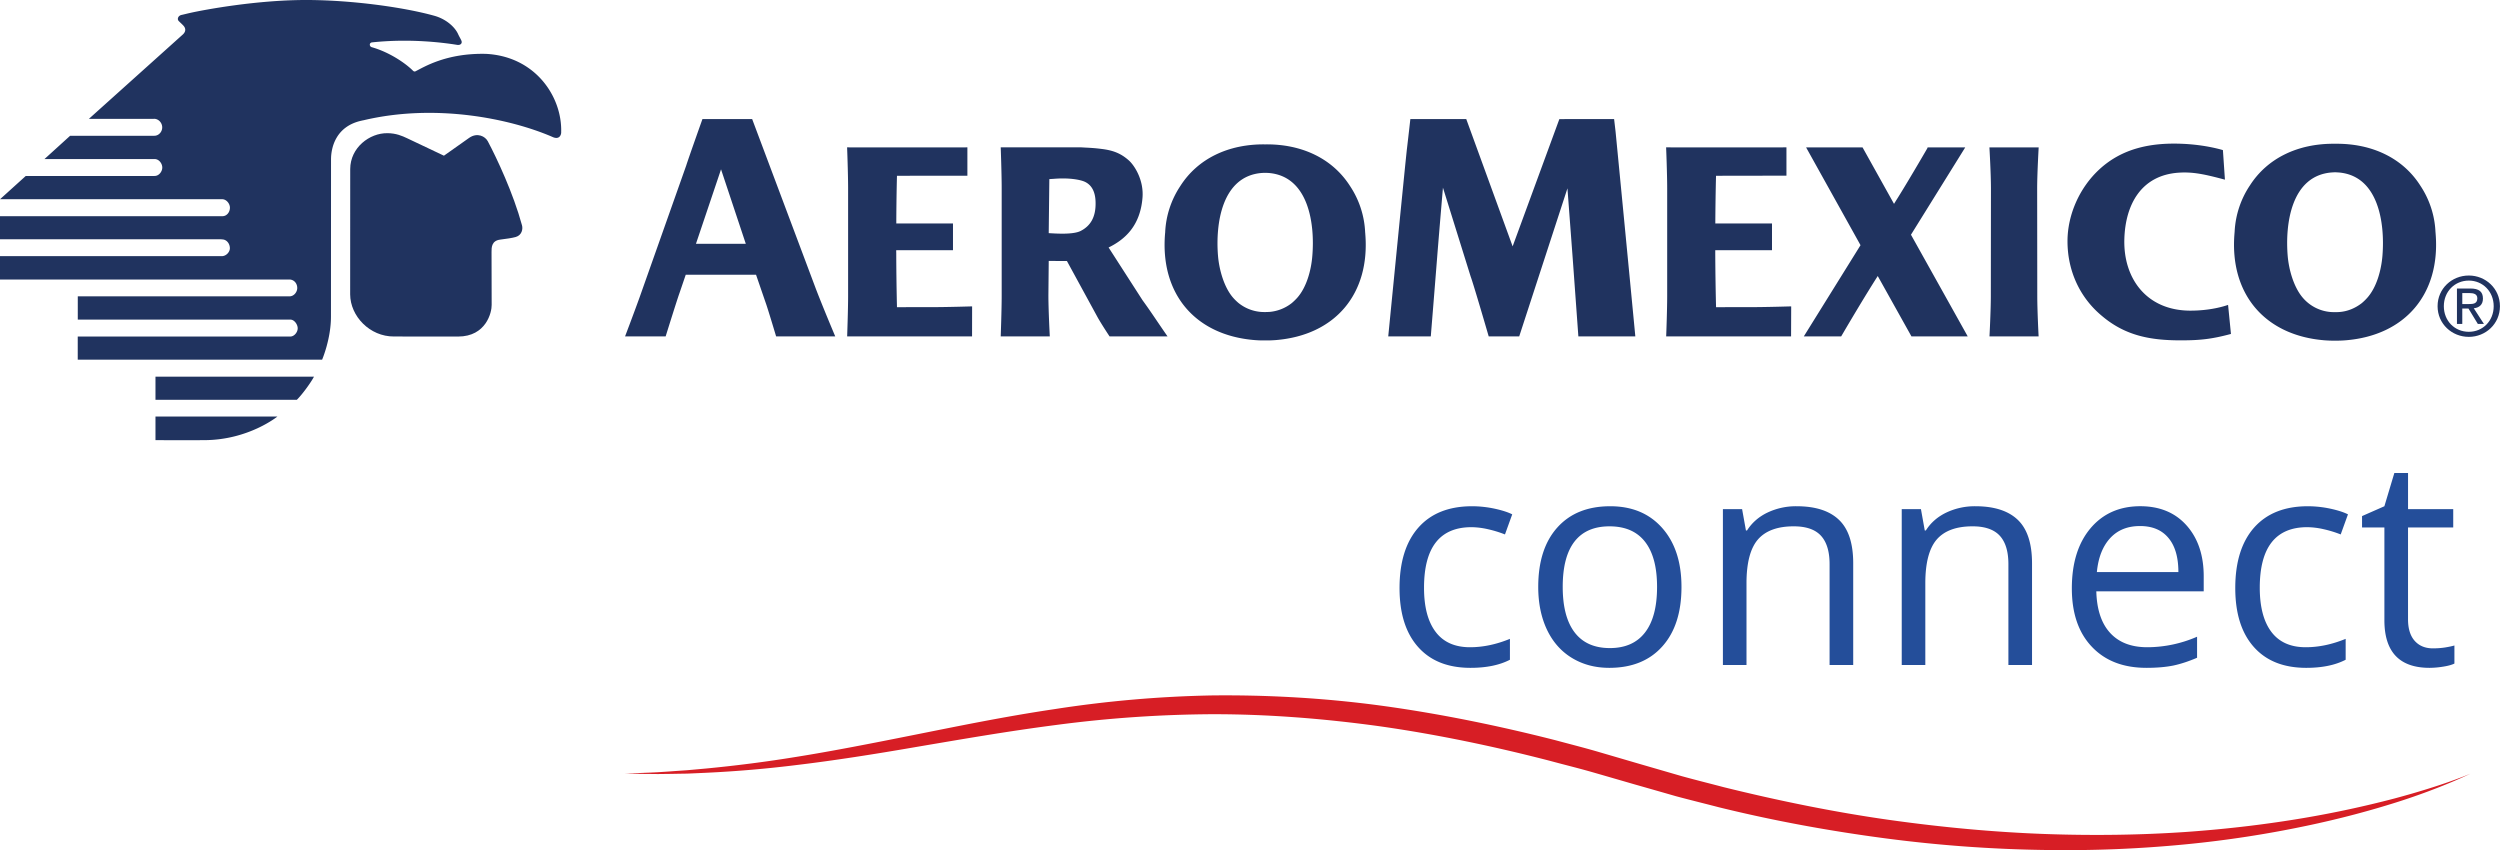 <svg xmlns="http://www.w3.org/2000/svg" width="173.5pt" height="59pt" viewBox="0 0 173.5 59"><defs><clipPath id="a"><path d="M169 19h4.5v5H169Zm0 0"/></clipPath></defs><g clip-path="url(#a)"><path d="M171.336 23.027c-.977 0-1.734-.754-1.734-1.777 0-1.016.757-1.777 1.734-1.777.969 0 1.726.761 1.726 1.777 0 1.023-.757 1.777-1.726 1.777m0-3.906c-1.172 0-2.168.902-2.168 2.129 0 1.23.996 2.129 2.168 2.129 1.164 0 2.16-.899 2.16-2.129 0-1.227-.996-2.129-2.16-2.129" style="stroke:none;fill-rule:nonzero;fill:#20335f;fill-opacity:1"/></g><path d="M170.883 21.102v-.762h.508c.257 0 .535.055.535.36 0 .378-.278.402-.594.402Zm.797.293c.363-.04.636-.235.636-.672 0-.489-.285-.7-.867-.7h-.937v2.457h.37v-1.066h.43l.649 1.066h.422zM26.883 9.242c.605.004 1.023.188 1.363.348.703.332 1.527.719 2.563 1.215 0 .004 1.668-1.184 1.757-1.242.567-.391 1.11-.094 1.286.238.625 1.172 1.77 3.61 2.375 5.836.074.265-.012.683-.43.808-.242.07-.656.13-1.09.184-.605.078-.594.566-.594.86 0 .363.008 2.827.008 3.667.012.516-.383 2.2-2.332 2.2l-4.445-.004c-1.68.011-3.035-1.41-3.043-2.922 0-.996 0-7.918.004-8.696.004-1.5 1.351-2.507 2.578-2.492" style="stroke:none;fill-rule:nonzero;fill:#20335f;fill-opacity:1"/><path d="M19.852 23.355H5.395v1.606h16.96s.614-1.422.614-2.988l.004-10.903c0-.86.351-2.308 2.117-2.695q.074-.018.148-.031c5.008-1.184 10.168-.106 13.078 1.148.524.254.645-.164.63-.34.062-2.453-1.801-5.242-5.227-5.414-2.782-.062-4.328.938-4.895 1.215-.043.02-.113.012-.176-.058-.511-.508-1.609-1.266-2.84-1.618-.183-.043-.203-.312.012-.336 2.633-.28 4.938.016 5.899.172.222.04.386-.093.3-.297-.066-.152-.124-.226-.234-.464-.234-.504-.855-1.04-1.644-1.258C28.07.516 24.547.02 21.406 0c-3.535-.02-7.261.684-8.203.895-.226.05-.543.132-.598.14-.257.055-.32.297-.207.418.07.078.262.242.356.356.117.144.172.351-.05.57L6.167 8.25h4.473l.05-.004c.29-.008.567.258.567.594.004.3-.238.582-.543.582l-.043.004H4.863l-1.777 1.613h7.648c.301 0 .532.313.528.594 0 .262-.223.578-.528.578l-.043.004H1.785l-1.781 1.61h15.41c.305 0 .54.312.543.581.004.317-.219.602-.527.598H0v1.601h15.352l.046.008c.352 0 .555.317.555.614 0 .265-.258.55-.562.55H0v1.621h20.09c.336.008.547.293.539.606-.008.273-.234.562-.535.562H5.398v1.614h14.754c.274 0 .508.336.508.605 0 .274-.242.57-.512.57zM10.79 28.906v1.64s2.17.009 3.41 0c3.054-.015 5.054-1.64 5.054-1.64zM10.79 26.14v1.606h9.812c.453-.457 1.035-1.297 1.187-1.605zM162.375 21.652a4.6 4.6 0 0 1-.645 0 2.84 2.84 0 0 1-1.898-.968c-.637-.723-.984-1.95-1.066-2.922-.188-2.266.265-5.57 3.047-5.793l.207-.012h.065l.212.012c2.777.222 3.23 3.527 3.043 5.793-.082.972-.39 2.175-1.067 2.922a3.5 3.5 0 0 1-.367.355c-.441.34-.96.566-1.531.613m6.656-5.453c0-.031-.004-.054-.008-.086a6.3 6.3 0 0 0-1.054-3.234c-1.215-1.906-3.348-2.934-5.914-2.902-2.567-.032-4.703.996-5.918 2.902-.582.867-1 1.984-1.055 3.234-.004.032-.008.055-.008.086-.351 4.188 2.09 7.082 6.246 7.418q.376.03.735.024.356.006.73-.024c4.156-.336 6.598-3.23 6.246-7.418M141.379 13.086c0-1.035.105-2.856.105-2.856h-3.418s.106 1.82.106 2.856l-.008 7.46c0 1.036-.094 2.802-.094 2.802h3.41s-.093-1.766-.093-2.801zM121.465 21.316c-.715 0-1.653 0-2.371.004a187 187 0 0 1-.055-3.75v-.207h3.938v-1.855h-3.934c.012-2 .05-3.309.05-3.309l4.887-.008v-1.964c-3.414.011-8.351 0-8.351 0s.074 1.812.074 2.847v7.446c0 .945-.058 2.554-.07 2.824h8.668l.008-2.082s-1.707.054-2.844.054M64.621 21.316c-.71 0-1.648 0-2.371.004-.031-1.316-.047-2.59-.05-3.75l-.005-.175h.004v-.032h3.938v-1.855h-3.934c.008-1.996.047-3.309.047-3.309l4.887-.004v-1.968c-3.414.011-8.348 0-8.348 0s.07 1.812.07 2.847v7.446c0 .945-.058 2.558-.066 2.824h8.668l.004-2.082s-1.703.054-2.844.054M132.621 16.29l3.766-6.06h-2.61l-.02.06c-.788 1.362-1.773 3.01-2.163 3.616l-.149.242-2.183-3.918h-3.918l3.777 6.786-3.937 6.332h2.593c1.68-2.871 2.54-4.192 2.54-4.192l2.34 4.192h3.905zM152.016 21.559c-3.036 0-4.668-2.227-4.586-4.973.07-2.39 1.168-4.426 3.77-4.602.995-.066 1.812.11 3.21.485l-.14-2.051s-1.184-.379-2.887-.441c-2.16-.082-4.117.332-5.68 1.77-1.387 1.276-2.219 3.163-2.219 4.995 0 2.031.836 3.903 2.403 5.195 1.629 1.375 3.379 1.684 5.453 1.684 1.363 0 2.164-.09 3.488-.445l-.2-2.016c-.28.098-1.233.399-2.612.399M108.219 8.266l3.8-.004.102.875c.852 8.761 1.371 14.21 1.371 14.21h-3.953l-.394-5.429-.364-4.848-3.347 10.274c-.887.004-2.118 0-2.118 0s-1.062-3.653-1.254-4.16l-1.921-6.16s-.293 3.43-.407 4.894c-.234 2.945-.437 5.43-.437 5.43h-2.953s1.207-12.266 1.297-13.012c.093-.77.238-2.074.238-2.074h3.879l3.219 8.836zM88.125 21.645q-.167.01-.32.011c-.106 0-.211 0-.32-.011a2.85 2.85 0 0 1-1.524-.61 3.5 3.5 0 0 1-.367-.355c-.637-.715-.98-1.942-1.063-2.91-.187-2.25.266-5.543 3.031-5.766q.105-.007.211-.008h.062q.102.001.208.008c2.77.223 3.223 3.516 3.031 5.766-.078.968-.39 2.168-1.058 2.91a4 4 0 0 1-.368.355 2.9 2.9 0 0 1-1.523.61m6.625-5.426q-.001-.047-.008-.086a6.3 6.3 0 0 0-1.05-3.223c-1.212-1.898-3.333-2.922-5.887-2.89-2.555-.032-4.68.992-5.89 2.89a6.3 6.3 0 0 0-1.052 3.223c0 .027-.008.055-.008.086-.347 4.168 2.082 7.05 6.223 7.383q.369.03.727.023.357.006.726-.023c4.14-.332 6.567-3.215 6.219-7.383M48.3 16.918l1.645-4.883.094-.285 1.719 5.168Zm9.665 6.426c-.113-.27-.817-1.934-1.336-3.278l-4.43-11.804H48.75s-.984 2.765-1.125 3.222l-3.238 9.153c-.422 1.172-1.008 2.71-1.008 2.71h2.816s.793-2.546.961-3.007l.434-1.274h4.879l.668 1.942c.136.363.715 2.305.726 2.336zM75.008 16.023c-.512.266-1.66.192-2.227.157l.043-3.75.32-.02c1.043-.086 1.805.059 2.118.195.468.207.746.653.77 1.391.038 1.106-.384 1.695-1.024 2.027m6.02 7.325c-.813-1.172-1.114-1.657-1.739-2.516l-2.352-3.656c1.13-.555 2.192-1.492 2.352-3.45.102-1.226-.555-2.242-.945-2.59-.563-.503-1.117-.706-1.899-.8-.625-.082-1.078-.086-1.457-.113H69.45s.067 1.816.067 2.851v7.418c0 1.035-.067 2.852-.067 2.852h3.406s-.097-1.817-.097-2.852l.023-2.383s.739.004 1.262.004l2.156 3.953c.29.504.707 1.133.805 1.282z" style="stroke:none;fill-rule:nonzero;fill:#20335f;fill-opacity:1"/><path d="M102.055 46.348q-2.35.002-3.637-1.446-1.29-1.447-1.29-4.093.001-2.713 1.31-4.196c.87-.984 2.113-1.48 3.726-1.48q.78.002 1.559.168.781.17 1.226.394l-.504 1.395a8 8 0 0 0-1.183-.363 5.4 5.4 0 0 0-1.137-.141q-3.298 0-3.297 4.203-.002 1.997.805 3.063c.535.71 1.332 1.066 2.383 1.066q1.354 0 2.773-.582v1.45q-1.084.562-2.734.562M108.453 40.73q0 2.076.828 3.16.831 1.086 2.442 1.087 1.607 0 2.441-1.082.837-1.08.836-3.165.001-2.061-.836-3.132-.834-1.071-2.465-1.07-1.605-.001-2.426 1.054-.82 1.056-.82 3.148m8.242 0c0 1.766-.441 3.141-1.332 4.133-.886.992-2.117 1.485-3.68 1.485q-1.453 0-2.578-.68-1.127-.68-1.738-1.953c-.406-.852-.613-1.844-.613-2.985q0-2.643 1.324-4.12t3.672-1.477q2.274 0 3.61 1.512 1.335 1.511 1.335 4.085M126.973 46.152v-7q0-1.322-.602-1.976c-.402-.434-1.027-.649-1.887-.649q-1.695 0-2.488.918c-.523.61-.789 1.621-.789 3.032v5.675h-1.637v-10.82h1.332l.266 1.48h.078q.508-.8 1.414-1.238a4.6 4.6 0 0 1 2.024-.441q1.957 0 2.941.945.989.943.988 3.016v7.058zM139.383 46.152v-7q0-1.322-.602-1.976-.603-.65-1.886-.649-1.696 0-2.489.918c-.523.61-.789 1.621-.789 3.032v5.675h-1.637v-10.82h1.333l.265 1.48h.078q.505-.8 1.414-1.238a4.6 4.6 0 0 1 2.024-.441c1.3 0 2.285.316 2.941.945s.988 1.633.988 3.016v7.058zM148.516 36.508q-1.304-.001-2.078.847-.773.85-.915 2.348h5.657c0-1.031-.23-1.824-.692-2.371q-.687-.825-1.972-.824m.445 9.84q-2.402.001-3.785-1.461-1.39-1.46-1.39-4.055 0-2.62 1.288-4.16c.86-1.024 2.016-1.54 3.461-1.54 1.356 0 2.43.45 3.219 1.34q1.184 1.337 1.184 3.528v1.04h-7.454q.053 1.904.965 2.89.91.989 2.57.988a8.7 8.7 0 0 0 3.458-.73v1.46q-.873.375-1.645.54c-.52.105-1.14.16-1.871.16M160.059 46.348q-2.354.002-3.641-1.446-1.29-1.447-1.29-4.093.001-2.713 1.31-4.196c.875-.984 2.117-1.48 3.726-1.48q.78.002 1.563.168.778.17 1.222.394l-.504 1.395a8 8 0 0 0-1.183-.363 5.4 5.4 0 0 0-1.137-.141c-2.195 0-3.297 1.402-3.297 4.203q.001 1.997.805 3.063t2.383 1.066q1.354 0 2.773-.582v1.45q-1.085.562-2.73.562M168.852 44.996c.293 0 .57-.02.84-.062q.404-.066.644-.137v1.254q-.27.134-.785.215a6 6 0 0 1-.934.082q-3.14 0-3.14-3.305v-6.438h-1.551v-.789l1.55-.683.692-2.309h.95v2.508h3.136v1.273h-3.137v6.368q0 .978.461 1.5c.313.351.734.523 1.274.523" style="stroke:none;fill-rule:nonzero;fill:#244e9a;fill-opacity:1"/><path d="M43.379 53.691s.508-.023 1.457-.062q.357-.012.797-.035l.953-.063c.344-.027.715-.05 1.11-.078l1.253-.113a95 95 0 0 0 6.34-.817c2.441-.39 5.176-.925 8.164-1.523 2.984-.594 6.223-1.266 9.695-1.781a81 81 0 0 1 11.012-.957c3.84-.04 7.813.18 11.809.726 3.992.551 8.004 1.371 11.965 2.38.984.265 1.976.515 2.953.8l2.922.855 2.91.844c.965.266 1.926.504 2.886.758 3.852.953 7.692 1.734 11.438 2.266 3.746.53 7.394.863 10.863.988 3.465.125 6.754.066 9.778-.14 3.027-.212 5.789-.56 8.218-.973a72 72 0 0 0 6.246-1.344c1.711-.457 3.04-.887 3.938-1.207.894-.317 1.36-.524 1.36-.524s-.454.23-1.333.598c-.879.367-2.18.883-3.883 1.418-1.699.535-3.789 1.11-6.222 1.617a76 76 0 0 1-8.25 1.266 86 86 0 0 1-9.88.398 95 95 0 0 1-11.015-.804c-3.797-.5-7.699-1.204-11.605-2.168-.977-.254-1.965-.496-2.942-.758q-1.451-.417-2.91-.832c-.972-.281-1.941-.563-2.918-.844-.968-.277-1.949-.516-2.925-.781-3.907-1.012-7.864-1.836-11.79-2.395-3.93-.543-7.828-.843-11.605-.84a86 86 0 0 0-10.867.746c-3.446.446-6.692 1.016-9.696 1.524-3.003.52-5.77.95-8.234 1.246a82 82 0 0 1-6.402.55q-.67.031-1.262.056-.598.009-1.113.019l-.957.012q-.44-.007-.797-.008c-.953-.012-1.461-.02-1.461-.02" style="stroke:none;fill-rule:nonzero;fill:#d71e25;fill-opacity:1"/></svg>